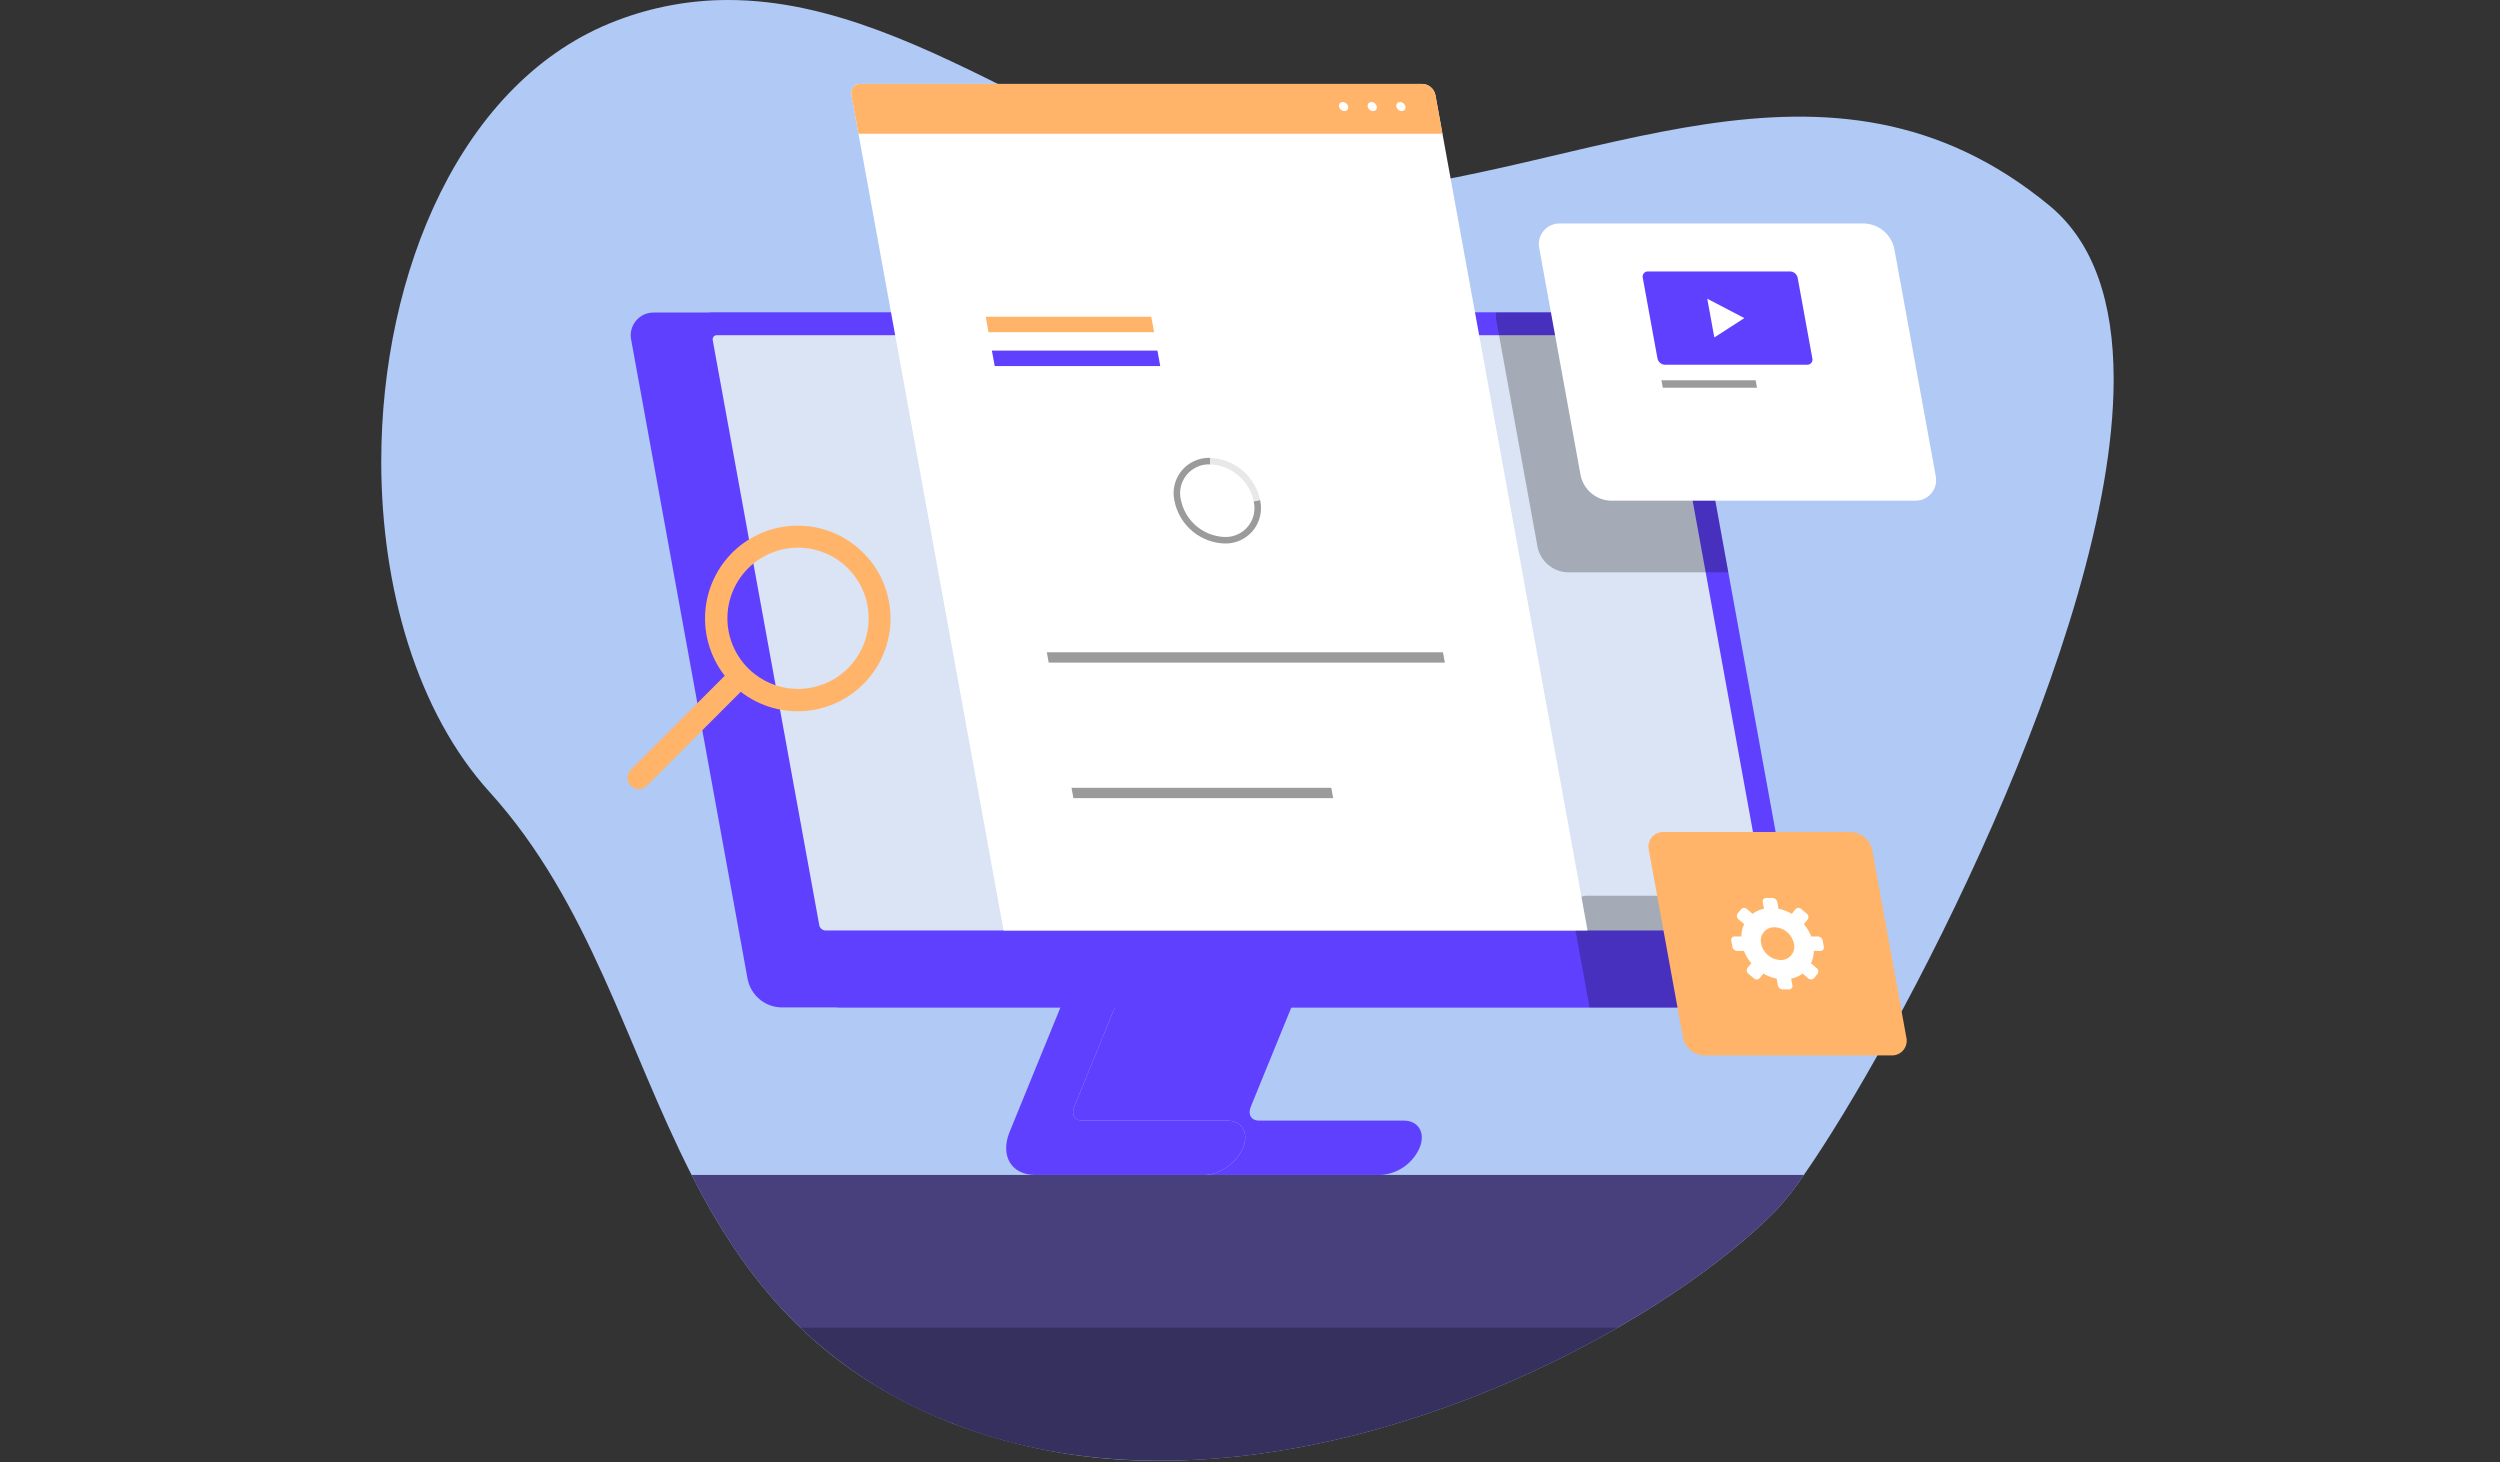 <svg xmlns="http://www.w3.org/2000/svg" xmlns:xlink="http://www.w3.org/1999/xlink" width="400" height="234" viewBox="0 0 400 234">
  <rect x="0" y="0" width="400" height="234" fill="#333333" stroke="none"/>
  <defs>
    <clipPath id="clip-path">
      <rect id="Rectángulo_413173" data-name="Rectángulo 413173" width="277.184" height="233.713" fill="none"/>
    </clipPath>
    <clipPath id="clip-path-2">
      <path id="Trazado_876237" data-name="Trazado 876237" d="M37.647,3.3C12.735,12.767.014,43.67,0,73.8V73.9c.012,20.2,5.738,40.046,17.337,52.829,16.014,17.651,21.9,40.822,32.311,61.255,8.4,16.456,19.738,31.138,41.7,39.743a90.884,90.884,0,0,0,33.213,5.981h.163c40.668-.022,81.772-23.068,98.464-40.06a47.36,47.36,0,0,0,4.44-5.664c14.668-21.027,49.434-86.215,49.557-127.081v-.443c-.038-11.82-3.016-21.572-10.277-27.565-35.463-29.255-73.67-4.817-113.253-1.876-17.51,1.3-34.076-7.072-50.713-15.444C87.46,7.789,71.922,0,55.505,0A49.735,49.735,0,0,0,37.647,3.3" fill="#b0c9f5"/>
    </clipPath>
    <clipPath id="clip-path-3">
      <path id="Trazado_876238" data-name="Trazado 876238" d="M160.472,203.694l-16.118,39.468c-1.553,3.8.272,6.889,4.075,6.889h27.154a3.74,3.74,0,0,0,.5-.029A7.408,7.408,0,0,0,181.7,245.7c.979-2.4-.174-4.346-2.571-4.346H155.983c-1.216,0-1.8-.985-1.3-2.2l14.483-35.462Z" transform="translate(-143.8 -203.694)" fill="none"/>
    </clipPath>
    <linearGradient id="linear-gradient" x1="-2.364" y1="1.942" x2="-2.347" y2="1.942" gradientUnits="objectBoundingBox">
      <stop offset="0" stop-color="#af99ff"/>
      <stop offset="1" stop-color="#6040ff"/>
    </linearGradient>
    <clipPath id="clip-path-4">
      <path id="Trazado_876239" data-name="Trazado 876239" d="M172.08,209.945l-12.708,31.116c-.5,1.217.086,2.2,1.3,2.2h23.149c2.4,0,3.55,1.948,2.571,4.346a7.408,7.408,0,0,1-5.624,4.317,5.168,5.168,0,0,0,.6.029h27.154a7.284,7.284,0,0,0,6.121-4.346c.979-2.4-.174-4.346-2.571-4.346H188.922c-1.216,0-1.8-.985-1.3-2.2l12.708-31.116Z" transform="translate(-159.194 -209.945)" fill="none"/>
    </clipPath>
    <linearGradient id="linear-gradient-2" x1="-1.614" y1="1.709" x2="-1.603" y2="1.709" xlink:href="#linear-gradient"/>
    <clipPath id="clip-path-5">
      <path id="Trazado_876240" data-name="Trazado 876240" d="M61.187,71.921a3.645,3.645,0,0,0-3.673,4.49l18.615,102.2a5.636,5.636,0,0,0,5.309,4.49H231.806a3.645,3.645,0,0,0,3.673-4.49l-1.427-7.822-1.008-5.556-9.431-51.752-1.282-7.033-.217-1.2-.449-2.477-.217-1.2-.456-2.477-.218-1.2-.449-2.477-.217-1.2-.456-2.477L216.935,76.8l-.072-.391a5.142,5.142,0,0,0-.24-.869,5.658,5.658,0,0,0-5.069-3.621Z" transform="translate(-57.441 -71.921)" fill="none"/>
    </clipPath>
    <linearGradient id="linear-gradient-3" x1="-0.118" y1="1.232" x2="-0.114" y2="1.232" xlink:href="#linear-gradient"/>
    <clipPath id="clip-path-6">
      <path id="Trazado_876241" data-name="Trazado 876241" d="M74.729,71.921a3.644,3.644,0,0,0-3.672,4.49l18.615,102.2a5.635,5.635,0,0,0,5.309,4.49H245.348a3.645,3.645,0,0,0,3.672-4.49l-2.281-12.538-9.582-52.592-1.282-7.033-.218-1.2-.449-2.477-.217-1.2-.456-2.477-.218-1.2-.449-2.477-.217-1.2-.457-2.477-1.253-6.88-.21-1.159L230.477,76.8l-.072-.391a5.635,5.635,0,0,0-5.309-4.49Z" transform="translate(-70.983 -71.921)" fill="none"/>
    </clipPath>
    <linearGradient id="linear-gradient-4" x1="-0.162" y1="1.145" x2="-0.159" y2="1.145" xlink:href="#linear-gradient"/>
    <clipPath id="clip-path-8">
      <rect id="Rectángulo_413160" data-name="Rectángulo 413160" width="37.179" height="41.561" fill="none"/>
    </clipPath>
    <clipPath id="clip-path-9">
      <rect id="Rectángulo_413161" data-name="Rectángulo 413161" width="36.917" height="17.868" fill="none"/>
    </clipPath>
    <clipPath id="clip-path-10">
      <path id="Trazado_876246" data-name="Trazado 876246" d="M196.518,203.694l.791,4.346H206l-.791-4.346Z" transform="translate(-196.518 -203.694)" fill="none"/>
    </clipPath>
    <linearGradient id="linear-gradient-5" x1="-10.011" y1="7.037" x2="-9.959" y2="7.037" xlink:href="#linear-gradient"/>
    <clipPath id="clip-path-11">
      <path id="Trazado_876247" data-name="Trazado 876247" d="M109.608,19.315a1.422,1.422,0,0,0-1.434,1.754l24.349,133.693h93.436L201.61,21.069a2.2,2.2,0,0,0-2.073-1.754Z" transform="translate(-108.144 -19.315)" fill="none"/>
    </clipPath>
    <linearGradient id="linear-gradient-6" x1="-0.445" y1="1.48" x2="-0.44" y2="1.48" gradientUnits="objectBoundingBox">
      <stop offset="0" stop-color="#e8e8e8"/>
      <stop offset="1" stop-color="#fff"/>
    </linearGradient>
    <clipPath id="clip-path-12">
      <path id="Trazado_876249" data-name="Trazado 876249" d="M109.608,19.315a1.422,1.422,0,0,0-1.434,1.754l1.132,6.214h93.436l-1.132-6.214a2.2,2.2,0,0,0-2.073-1.754Z" transform="translate(-108.144 -19.315)" fill="none"/>
    </clipPath>
    <linearGradient id="linear-gradient-7" x1="-0.681" y1="3.679" x2="-0.675" y2="3.679" gradientUnits="objectBoundingBox">
      <stop offset="0" stop-color="#ff5c90"/>
      <stop offset="1" stop-color="#ffb469"/>
    </linearGradient>
    <clipPath id="clip-path-14">
      <path id="Trazado_876255" data-name="Trazado 876255" d="M140.512,80.682l.451,2.474h26.49L167,80.682Z" transform="translate(-140.512 -80.682)" fill="none"/>
    </clipPath>
    <linearGradient id="linear-gradient-8" x1="-3.452" y1="8.296" x2="-3.427" y2="8.296" xlink:href="#linear-gradient"/>
    <clipPath id="clip-path-16">
      <path id="Trazado_876265" data-name="Trazado 876265" d="M139.091,72.885l.451,2.474h26.491l-.451-2.474Z" transform="translate(-139.091 -72.885)" fill="none"/>
    </clipPath>
    <linearGradient id="linear-gradient-9" x1="-3.431" y1="8.838" x2="-3.406" y2="8.838" xlink:href="#linear-gradient-7"/>
    <clipPath id="clip-path-18">
      <path id="Trazado_876269" data-name="Trazado 876269" d="M294.035,191.452a2.35,2.35,0,0,0-2.37,2.9L297.12,224.3a3.633,3.633,0,0,0,3.424,2.9h29.948a2.349,2.349,0,0,0,2.369-2.9l-5.453-29.947a3.634,3.634,0,0,0-3.425-2.9Z" transform="translate(-291.617 -191.452)" fill="none"/>
    </clipPath>
    <linearGradient id="linear-gradient-10" x1="-2.4" y1="1.577" x2="-2.391" y2="1.577" xlink:href="#linear-gradient-7"/>
    <clipPath id="clip-path-20">
      <path id="Trazado_876271" data-name="Trazado 876271" d="M269.789,51.427a3.3,3.3,0,0,0-3.326,4.068l6.6,36.215a5.1,5.1,0,0,0,4.809,4.068h48.661a3.3,3.3,0,0,0,3.328-4.068l-6.6-36.215a5.1,5.1,0,0,0-4.81-4.068Z" transform="translate(-266.395 -51.427)" fill="none"/>
    </clipPath>
    <linearGradient id="linear-gradient-11" x1="-2.462" y1="3.478" x2="-2.452" y2="3.478" xlink:href="#linear-gradient-6"/>
    <clipPath id="clip-path-21">
      <path id="Trazado_876273" data-name="Trazado 876273" d="M291.105,62.463a.818.818,0,0,0-.825,1.009l2.351,12.909a1.265,1.265,0,0,0,1.193,1.009H316.59a.818.818,0,0,0,.825-1.009l-2.352-12.909a1.265,1.265,0,0,0-1.192-1.009Z" transform="translate(-290.263 -62.463)" fill="none"/>
    </clipPath>
    <linearGradient id="linear-gradient-12" x1="-4.543" y1="4.929" x2="-4.527" y2="4.929" xlink:href="#linear-gradient"/>
    <clipPath id="clip-path-23">
      <path id="Trazado_876279" data-name="Trazado 876279" d="M77.078,144.758a11.3,11.3,0,1,1,6.864,2.323,11.285,11.285,0,0,1-6.864-2.323m-3.329-19.8a14.9,14.9,0,0,0-1.531,20.02l-15.05,15.05a1.811,1.811,0,0,0,2.562,2.56l15.05-15.05a14.851,14.851,0,1,0-1.03-22.58" transform="translate(-56.637 -120.961)" fill="none"/>
    </clipPath>
    <linearGradient id="linear-gradient-13" x1="-0.623" y1="2.813" x2="-0.61" y2="2.813" xlink:href="#linear-gradient-7"/>
    <linearGradient id="linear-gradient-14" x1="-4.935" y1="5.312" x2="-4.916" y2="5.312" xlink:href="#linear-gradient-7"/>
    <linearGradient id="linear-gradient-15" x1="-7.049" y1="9.051" x2="-7.023" y2="9.051" xlink:href="#linear-gradient-7"/>
    <clipPath id="clip-path-25">
      <rect id="Rectángulo_413171" data-name="Rectángulo 413171" width="130.774" height="21.286" fill="none"/>
    </clipPath>
  </defs>
  <g id="Grupo_1115287" data-name="Grupo 1115287" transform="translate(-179.711 -1013)">
    <rect id="Rectángulo_412826" data-name="Rectángulo 412826" width="400" height="234" transform="translate(179.711 1013)" fill="none"/>
    <g id="Grupo_1115286" data-name="Grupo 1115286" transform="translate(240.711 1013)">
      <g id="Grupo_1115285" data-name="Grupo 1115285" clip-path="url(#clip-path)">
        <g id="Grupo_1115235" data-name="Grupo 1115235" transform="translate(0 0)">
          <g id="Grupo_1115234" data-name="Grupo 1115234" clip-path="url(#clip-path-2)">
            <rect id="Rectángulo_413155" data-name="Rectángulo 413155" width="287.721" height="246.314" transform="matrix(0.999, -0.046, 0.046, 0.999, -10.824, 0.502)" fill="#b0c9f5"/>
          </g>
        </g>
        <g id="Grupo_1115237" data-name="Grupo 1115237" transform="translate(99.987 141.632)">
          <g id="Grupo_1115236" data-name="Grupo 1115236" clip-path="url(#clip-path-3)">
            <rect id="Rectángulo_413156" data-name="Rectángulo 413156" width="41.531" height="47.767" transform="translate(-2.673 0.06) rotate(-2.07)" fill="url(#linear-gradient)"/>
          </g>
        </g>
        <g id="Grupo_1115239" data-name="Grupo 1115239" transform="translate(110.691 145.979)">
          <g id="Grupo_1115238" data-name="Grupo 1115238" clip-path="url(#clip-path-4)">
            <rect id="Rectángulo_413157" data-name="Rectángulo 413157" width="65.635" height="55.18" transform="translate(-10.751 2.774) rotate(-14.889)" fill="url(#linear-gradient-2)"/>
          </g>
        </g>
        <g id="Grupo_1115241" data-name="Grupo 1115241" transform="translate(39.94 50.008)">
          <g id="Grupo_1115240" data-name="Grupo 1115240" clip-path="url(#clip-path-5)">
            <rect id="Rectángulo_413158" data-name="Rectángulo 413158" width="208.813" height="175.131" transform="translate(-42.197 18.968) rotate(-24.396)" fill="url(#linear-gradient-3)"/>
          </g>
        </g>
        <g id="Grupo_1115243" data-name="Grupo 1115243" transform="translate(49.356 50.008)">
          <g id="Grupo_1115242" data-name="Grupo 1115242" clip-path="url(#clip-path-6)">
            <rect id="Rectángulo_413159" data-name="Rectángulo 413159" width="209.089" height="198.642" transform="translate(-54.641 43.527) rotate(-38.733)" fill="url(#linear-gradient-4)"/>
          </g>
        </g>
        <g id="Grupo_1115251" data-name="Grupo 1115251">
          <g id="Grupo_1115250" data-name="Grupo 1115250" clip-path="url(#clip-path)">
            <path id="Trazado_876242" data-name="Trazado 876242" d="M93.324,171.542,76.281,77.963a.676.676,0,0,1,.682-.834H227.4a1.046,1.046,0,0,1,.987.834l17.043,93.578a.679.679,0,0,1-.683.834H94.31a1.049,1.049,0,0,1-.986-.834" transform="translate(-23.237 -23.5)" fill="#dbe4f4"/>
            <g id="Grupo_1115246" data-name="Grupo 1115246" transform="translate(178.349 50.007)" opacity="0.25" style="mix-blend-mode: overlay;isolation: isolate">
              <g id="Grupo_1115245" data-name="Grupo 1115245">
                <g id="Grupo_1115244" data-name="Grupo 1115244" clip-path="url(#clip-path-8)">
                  <path id="Trazado_876243" data-name="Trazado 876243" d="M293.678,113.482H267.966a5.1,5.1,0,0,1-4.81-4.063l-6.164-33.876-.427-2.34a3.832,3.832,0,0,1-.022-1.281h25.076a5.635,5.635,0,0,1,5.309,4.49L287,76.8l1.253,6.888.21,1.159,1.253,6.881.456,2.477.218,1.2.449,2.477.217,1.2.456,2.477.218,1.2.449,2.477.217,1.2Z" transform="translate(-256.499 -71.92)"/>
                </g>
              </g>
            </g>
            <g id="Grupo_1115249" data-name="Grupo 1115249" transform="translate(190.55 143.321)" opacity="0.25" style="mix-blend-mode: overlay;isolation: isolate">
              <g id="Grupo_1115248" data-name="Grupo 1115248">
                <g id="Grupo_1115247" data-name="Grupo 1115247" clip-path="url(#clip-path-9)">
                  <path id="Trazado_876244" data-name="Trazado 876244" d="M307.217,223.99H276.825l-2.245-12.313-.485-2.658a2.349,2.349,0,0,1,2.369-2.9h29.95a3.462,3.462,0,0,1,2.194.841l2.281,12.538a3.644,3.644,0,0,1-3.672,4.49" transform="translate(-274.047 -206.122)"/>
                </g>
              </g>
            </g>
          </g>
        </g>
        <g id="Grupo_1115253" data-name="Grupo 1115253" transform="translate(136.643 141.632)">
          <g id="Grupo_1115252" data-name="Grupo 1115252" clip-path="url(#clip-path-10)">
            <path id="Trazado_876245" data-name="Trazado 876245" d="M207.116,203.139l-5.271,7.544-8.181-6.21,5.271-7.544Z" transform="translate(-195.648 -201.633)" fill="url(#linear-gradient-5)"/>
          </g>
        </g>
        <g id="Grupo_1115255" data-name="Grupo 1115255" transform="translate(75.195 13.43)">
          <g id="Grupo_1115254" data-name="Grupo 1115254" clip-path="url(#clip-path-11)">
            <rect id="Rectángulo_413163" data-name="Rectángulo 413163" width="141.809" height="155.604" transform="matrix(0.981, -0.192, 0.192, 0.981, -25.71, 5.01)" fill="url(#linear-gradient-6)"/>
          </g>
        </g>
        <g id="Grupo_1115257" data-name="Grupo 1115257" transform="translate(75.195 13.43)">
          <g id="Grupo_1115256" data-name="Grupo 1115256" clip-path="url(#clip-path-12)">
            <path id="Trazado_876248" data-name="Trazado 876248" d="M127.674,44.159,101.553,7.976l77.5-31.863L205.169,12.3Z" transform="translate(-106.136 -6.152)" fill="url(#linear-gradient-7)"/>
          </g>
        </g>
        <g id="Grupo_1115259" data-name="Grupo 1115259">
          <g id="Grupo_1115258" data-name="Grupo 1115258" clip-path="url(#clip-path)">
            <path id="Trazado_876250" data-name="Trazado 876250" d="M221.849,24.206a.588.588,0,0,1-.592.725.908.908,0,0,1-.856-.725.587.587,0,0,1,.592-.725.909.909,0,0,1,.856.725" transform="translate(-67.148 -7.154)" fill="#fff"/>
            <path id="Trazado_876251" data-name="Trazado 876251" d="M228.439,24.206a.588.588,0,0,1-.592.725.908.908,0,0,1-.856-.725.587.587,0,0,1,.592-.725.909.909,0,0,1,.856.725" transform="translate(-69.156 -7.154)" fill="#fff"/>
            <path id="Trazado_876252" data-name="Trazado 876252" d="M235.03,24.206a.588.588,0,0,1-.592.725.908.908,0,0,1-.856-.725.587.587,0,0,1,.592-.725.909.909,0,0,1,.856.725" transform="translate(-71.164 -7.154)" fill="#fff"/>
            <path id="Trazado_876253" data-name="Trazado 876253" d="M208.808,125.656H152.5a4.438,4.438,0,0,1-4.184-3.539l-5.482-30.1a2.87,2.87,0,0,1,2.895-3.539h56.31a4.438,4.438,0,0,1,4.184,3.539l5.482,30.1a2.87,2.87,0,0,1-2.895,3.539" transform="translate(-43.5 -26.958)" fill="#fff"/>
          </g>
        </g>
        <g id="Grupo_1115261" data-name="Grupo 1115261" transform="translate(97.701 56.1)">
          <g id="Grupo_1115260" data-name="Grupo 1115260" clip-path="url(#clip-path-14)">
            <path id="Trazado_876254" data-name="Trazado 876254" d="M167.787,76.515l-3.289,12.3L139.656,78.494l3.289-12.3Z" transform="translate(-140.251 -76.267)" fill="url(#linear-gradient-8)"/>
          </g>
        </g>
        <g id="Grupo_1115263" data-name="Grupo 1115263">
          <g id="Grupo_1115262" data-name="Grupo 1115262" clip-path="url(#clip-path)">
            <path id="Trazado_876256" data-name="Trazado 876256" d="M216.841,151.742H153.453l-.3-1.651H216.54Z" transform="translate(-46.663 -45.73)" fill="#9b9b9b"/>
            <path id="Trazado_876257" data-name="Trazado 876257" d="M218.261,159.54H154.873l-.3-1.651h63.388Z" transform="translate(-47.095 -48.105)" fill="#fff"/>
            <path id="Trazado_876258" data-name="Trazado 876258" d="M219.681,167.337H156.293l-.3-1.651h63.388Z" transform="translate(-47.528 -50.481)" fill="#fff"/>
            <path id="Trazado_876259" data-name="Trazado 876259" d="M221.1,175.134H157.713l-.3-1.651H220.8Z" transform="translate(-47.961 -52.857)" fill="#fff"/>
            <path id="Trazado_876260" data-name="Trazado 876260" d="M200.7,182.931H159.133l-.3-1.651h41.562Z" transform="translate(-48.393 -55.232)" fill="#9b9b9b"/>
            <path id="Trazado_876261" data-name="Trazado 876261" d="M223.941,190.728H160.553l-.3-1.651H223.64Z" transform="translate(-48.826 -57.608)" fill="#fff"/>
            <path id="Trazado_876262" data-name="Trazado 876262" d="M225.362,198.526H161.973l-.3-1.651h63.388Z" transform="translate(-49.259 -59.984)" fill="#fff"/>
            <path id="Trazado_876263" data-name="Trazado 876263" d="M212.313,206.323h-48.92l-.3-1.651h48.92Z" transform="translate(-49.691 -62.359)" fill="#fff"/>
          </g>
        </g>
        <g id="Grupo_1115265" data-name="Grupo 1115265" transform="translate(96.713 50.678)">
          <g id="Grupo_1115264" data-name="Grupo 1115264" clip-path="url(#clip-path-16)">
            <path id="Trazado_876264" data-name="Trazado 876264" d="M166.338,68.864l-2.872,11.925L138.308,70.91l2.872-11.925Z" transform="translate(-138.853 -68.65)" fill="url(#linear-gradient-9)"/>
          </g>
        </g>
        <g id="Grupo_1115267" data-name="Grupo 1115267">
          <g id="Grupo_1115266" data-name="Grupo 1115266" clip-path="url(#clip-path)">
            <path id="Trazado_876266" data-name="Trazado 876266" d="M195.89,112.44a5.129,5.129,0,0,1-5.173,6.325,7.931,7.931,0,0,1-7.477-6.325,5.129,5.129,0,0,1,5.173-6.325" transform="translate(-55.797 -32.331)" fill="none" stroke="#9b9b9b" stroke-miterlimit="10" stroke-width="1.042"/>
            <path id="Trazado_876267" data-name="Trazado 876267" d="M190.725,106.116a7.931,7.931,0,0,1,7.477,6.325" transform="translate(-58.11 -32.331)" fill="none" stroke="#e8e8e8" stroke-miterlimit="10" stroke-width="1.042"/>
          </g>
        </g>
        <g id="Grupo_1115269" data-name="Grupo 1115269" transform="translate(202.767 133.12)">
          <g id="Grupo_1115268" data-name="Grupo 1115268" clip-path="url(#clip-path-18)">
            <path id="Trazado_876268" data-name="Trazado 876268" d="M308.082,238.731l-42.163-35.285,34.867-41.527L342.949,197.2Z" transform="translate(-283.788 -182.454)" fill="url(#linear-gradient-10)"/>
          </g>
        </g>
        <g id="Grupo_1115271" data-name="Grupo 1115271">
          <g id="Grupo_1115270" data-name="Grupo 1115270" clip-path="url(#clip-path)">
            <path id="Trazado_876270" data-name="Trazado 876270" d="M324.5,212.787h-.989a.586.586,0,0,0-.072.015c-.016-.04-.026-.081-.044-.121a6.523,6.523,0,0,0-1.056-1.773c-.027-.034-.059-.065-.087-.1.017-.015.04-.022.055-.041l.572-.7a.692.692,0,0,0-.172-.943l-.827-.7a.666.666,0,0,0-.943,0l-.572.7a.5.5,0,0,0-.029.061c-.038-.022-.074-.048-.111-.07a6.348,6.348,0,0,0-1.907-.733c-.041-.01-.082-.013-.123-.022,0-.025.006-.047,0-.073l-.181-.99a.836.836,0,0,0-.789-.667h-.989a.54.54,0,0,0-.545.667l.18.99a.747.747,0,0,0,.029.073c-.037.009-.077.012-.113.022a4.311,4.311,0,0,0-1.648.733c-.029.021-.054.047-.082.067-.019-.019-.03-.042-.051-.059l-.827-.7a.665.665,0,0,0-.943,0l-.572.7a.691.691,0,0,0,.172.943l.827.7a.74.74,0,0,0,.072.042c-.015.033-.035.063-.05.1a4.486,4.486,0,0,0-.41,1.773c0,.04,0,.081,0,.122a.609.609,0,0,0-.079-.016H311.2a.541.541,0,0,0-.546.667l.18.989a.836.836,0,0,0,.789.667h.989a.539.539,0,0,0,.075-.016c.015.039.026.079.042.117a6.484,6.484,0,0,0,1.058,1.781c.026.033.056.062.083.094-.017.016-.04.023-.055.042l-.572.7a.692.692,0,0,0,.172.944l.828.7a.664.664,0,0,0,.943,0l.572-.7a.429.429,0,0,0,.03-.063c.036.021.07.045.1.065a6.144,6.144,0,0,0,1.916.741c.04.009.081.013.12.021a.622.622,0,0,0,0,.071l.18.989a.836.836,0,0,0,.789.667h.989a.541.541,0,0,0,.546-.667l-.18-.989c0-.025-.02-.047-.027-.07.038-.009.078-.012.115-.022a4.3,4.3,0,0,0,1.648-.734c.029-.021.054-.046.082-.067a.717.717,0,0,0,.048.056l.827.7a.665.665,0,0,0,.944,0l.572-.7a.692.692,0,0,0-.172-.944l-.827-.7a.664.664,0,0,0-.067-.04c.015-.033.035-.062.049-.1a4.457,4.457,0,0,0,.409-1.781c0-.038,0-.078,0-.116a.589.589,0,0,0,.078.015h.989a.54.54,0,0,0,.545-.667l-.18-.989a.836.836,0,0,0-.789-.667m-5.962,3.78a3.279,3.279,0,0,1-3.094-2.617,2.126,2.126,0,0,1,2.139-2.624,3.289,3.289,0,0,1,3.1,2.624,2.122,2.122,0,0,1-2.148,2.617" transform="translate(-94.647 -62.957)" fill="#fff"/>
          </g>
        </g>
        <g id="Grupo_1115273" data-name="Grupo 1115273" transform="translate(185.229 35.758)">
          <g id="Grupo_1115272" data-name="Grupo 1115272" clip-path="url(#clip-path-20)">
            <rect id="Rectángulo_413168" data-name="Rectángulo 413168" width="73.271" height="59.016" transform="matrix(0.968, -0.25, 0.25, 0.968, -11.093, 2.78)" fill="url(#linear-gradient-11)"/>
          </g>
        </g>
        <g id="Grupo_1115275" data-name="Grupo 1115275" transform="translate(201.825 43.432)">
          <g id="Grupo_1115274" data-name="Grupo 1115274" clip-path="url(#clip-path-21)">
            <path id="Trazado_876272" data-name="Trazado 876272" d="M301.6,84.791,279.084,64.785l20.2-21.269L321.8,63.522Z" transform="translate(-286.857 -56.69)" fill="url(#linear-gradient-12)"/>
          </g>
        </g>
        <g id="Grupo_1115277" data-name="Grupo 1115277">
          <g id="Grupo_1115276" data-name="Grupo 1115276" clip-path="url(#clip-path)">
            <path id="Trazado_876274" data-name="Trazado 876274" d="M311.06,71.839l-5.93-3.1,1.129,6.2Z" transform="translate(-92.967 -20.944)" fill="#fff"/>
            <path id="Trazado_876275" data-name="Trazado 876275" d="M309.875,88.694H294.8l-.22-1.2h15.075Z" transform="translate(-89.753 -26.656)" fill="#9b9b9b"/>
            <path id="Trazado_876276" data-name="Trazado 876276" d="M320.548,93.985H295.763l-.219-1.2h24.784Z" transform="translate(-90.047 -28.268)" fill="#fff"/>
            <path id="Trazado_876277" data-name="Trazado 876277" d="M321.512,99.276H296.727l-.219-1.2h24.784Z" transform="translate(-90.34 -29.88)" fill="#fff"/>
            <path id="Trazado_876278" data-name="Trazado 876278" d="M322.475,104.567H297.691l-.22-1.2h24.785Z" transform="translate(-90.634 -31.492)" fill="#fff"/>
          </g>
        </g>
        <g id="Grupo_1115279" data-name="Grupo 1115279" transform="translate(39.381 84.107)">
          <g id="Grupo_1115278" data-name="Grupo 1115278" clip-path="url(#clip-path-23)">
            <rect id="Rectángulo_413170" data-name="Rectángulo 413170" width="54.498" height="55.526" transform="translate(-13.375 37.719) rotate(-70.714)" fill="url(#linear-gradient-13)"/>
          </g>
        </g>
        <g id="Grupo_1115284" data-name="Grupo 1115284">
          <g id="Grupo_1115283" data-name="Grupo 1115283" clip-path="url(#clip-path)">
            <path id="Trazado_876280" data-name="Trazado 876280" d="M301.516,115.212l2.823,11.114a14.258,14.258,0,0,1-13.845,17.8h0a14.258,14.258,0,0,0,13.845-17.8l-2.823-11.114Z" transform="translate(-81.394 -35.103)" fill="url(#linear-gradient-14)"/>
            <path id="Trazado_876281" data-name="Trazado 876281" d="M270.184,173.483h15.2a10.739,10.739,0,0,1,10.45,8.265l1,4.23h0l-1-4.23a10.739,10.739,0,0,0-10.45-8.265Z" transform="translate(-82.32 -52.857)" fill="url(#linear-gradient-15)"/>
            <path id="Trazado_876282" data-name="Trazado 876282" d="M249.381,270.363a47.363,47.363,0,0,1-4.44,5.664c-5.831,5.932-14.632,12.6-25.358,18.774-28.545,16.435-70.692,29.32-106.481,15.3a72.534,72.534,0,0,1-24.293-15.3c-7.475-7.171-12.872-15.544-17.405-24.438Z" transform="translate(-21.755 -82.374)" fill="#47407c"/>
            <g id="Grupo_1115282" data-name="Grupo 1115282" transform="translate(67.053 212.427)" opacity="0.25" style="mix-blend-mode: overlay;isolation: isolate">
              <g id="Grupo_1115281" data-name="Grupo 1115281">
                <g id="Grupo_1115280" data-name="Grupo 1115280" clip-path="url(#clip-path-25)">
                  <path id="Trazado_876283" data-name="Trazado 876283" d="M227.209,305.51c-28.545,16.435-70.692,29.32-106.481,15.3a72.537,72.537,0,0,1-24.294-15.3Z" transform="translate(-96.435 -305.51)"/>
                </g>
              </g>
            </g>
          </g>
        </g>
      </g>
    </g>
  </g>
</svg>

